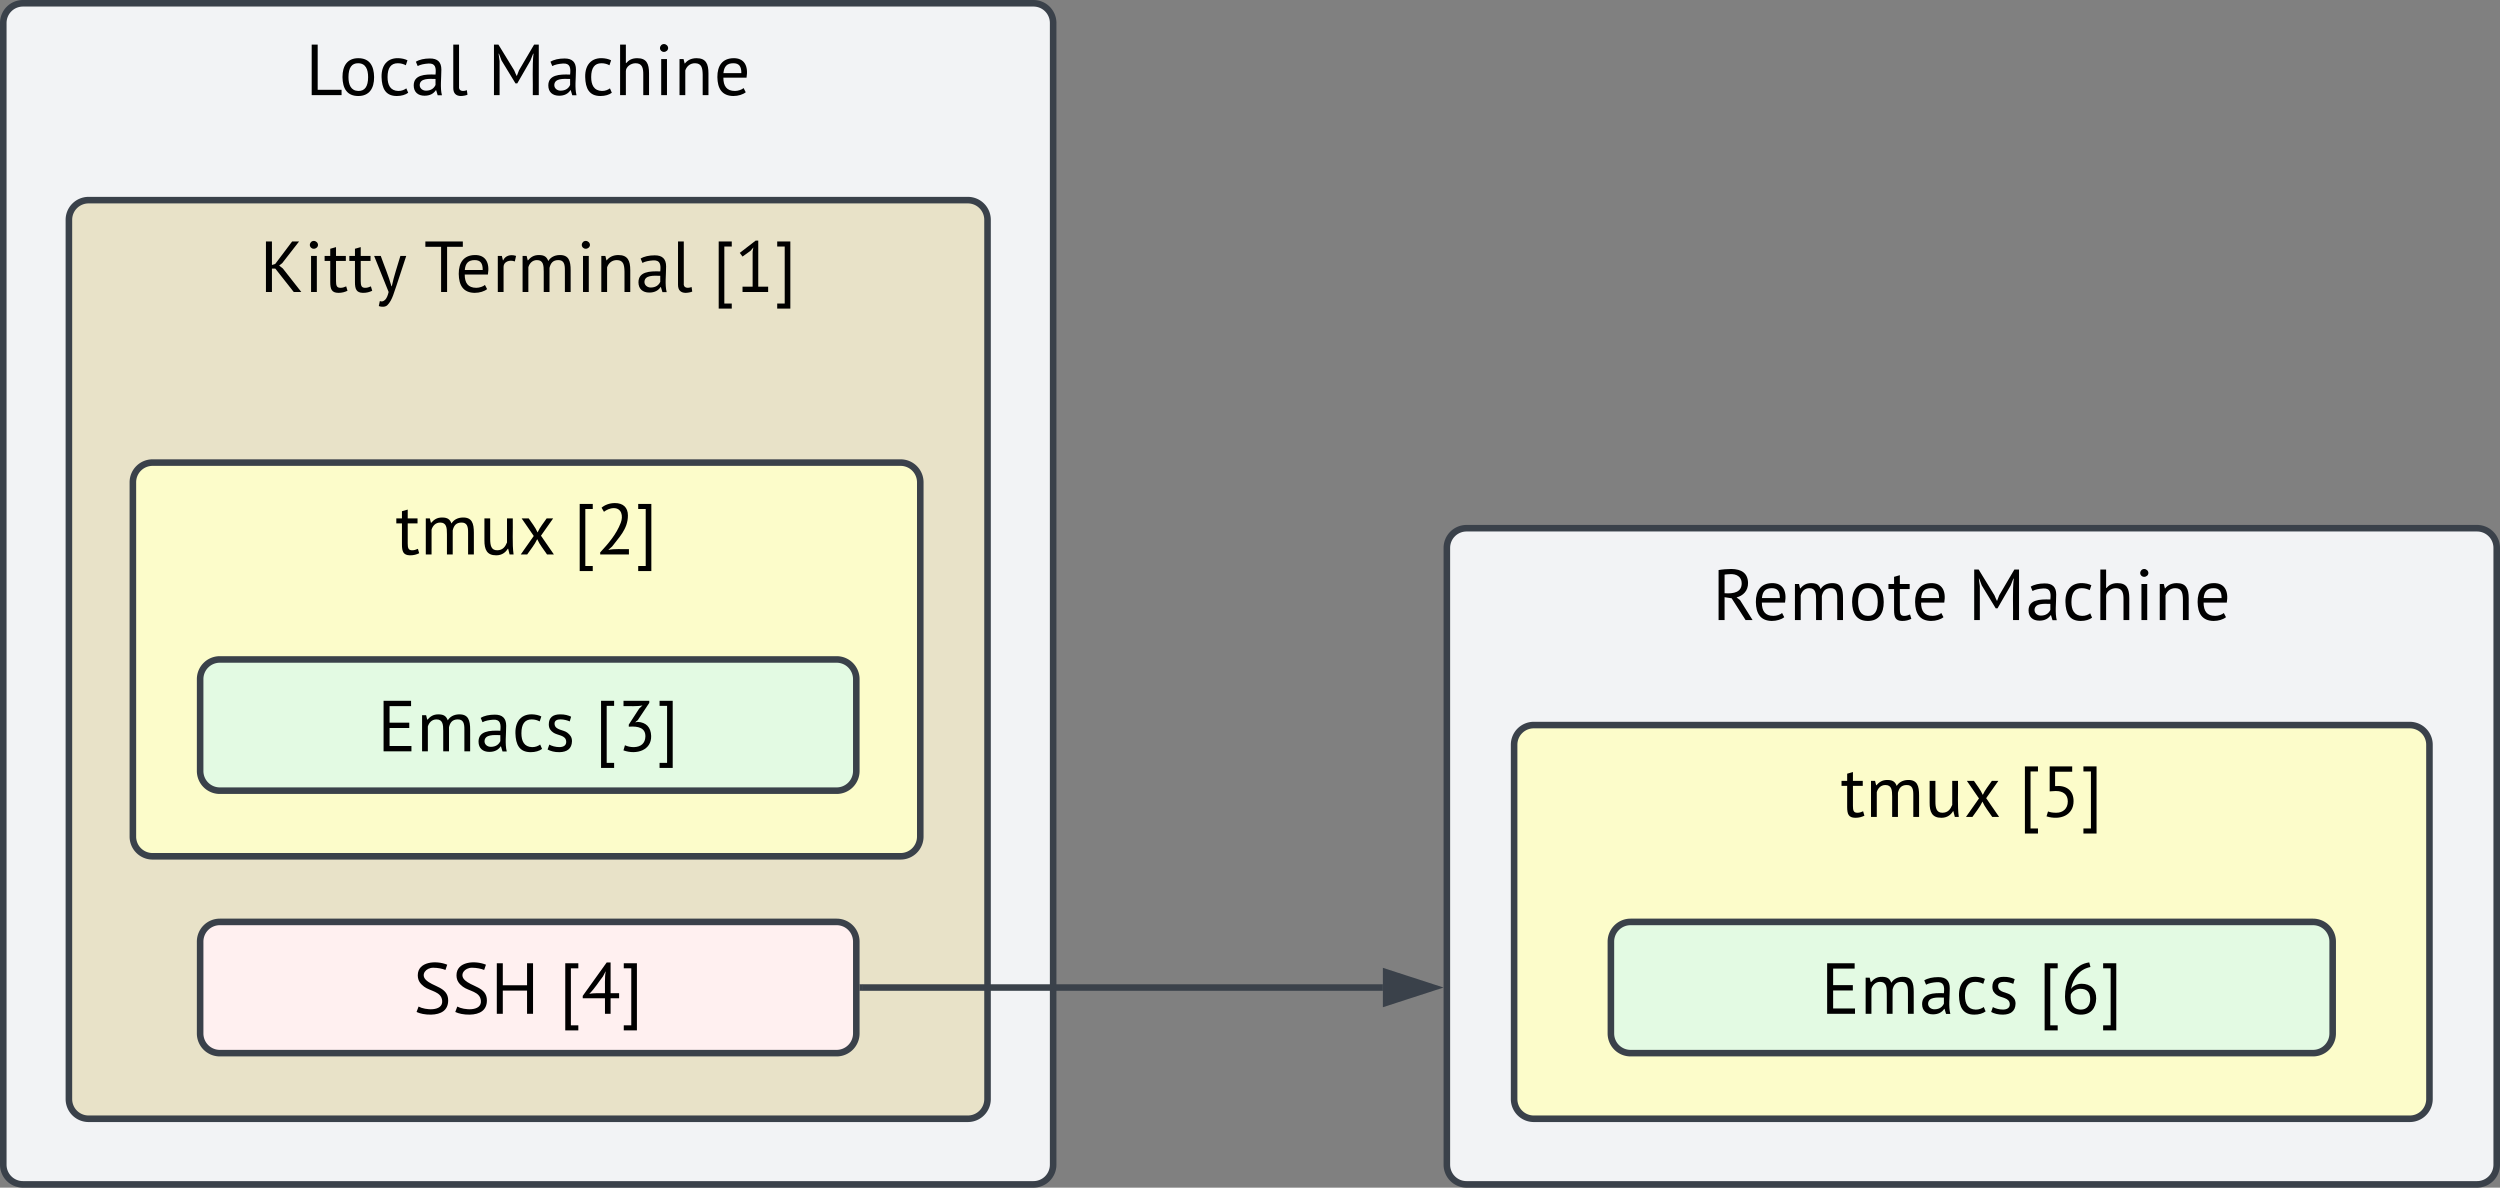 <svg xmlns="http://www.w3.org/2000/svg" xmlns:xlink="http://www.w3.org/1999/xlink" xmlns:lucid="lucid" width="762" height="362"><rect width="100%" height="100%" fill="#808080" stroke="none"/><g transform="translate(-159 61)" lucid:page-tab-id="2akRC0QSF9T-"><path d="M160-54a6 6 0 0 1 6-6h308a6 6 0 0 1 6 6v348a6 6 0 0 1-6 6H166a6 6 0 0 1-6-6z" stroke="#3a414a" stroke-width="2" fill="#f2f3f5"/><use xlink:href="#a" transform="matrix(1,0,0,1,165,-55) translate(87.133 23)"/><use xlink:href="#b" transform="matrix(1,0,0,1,165,-55) translate(142.689 23)"/><path d="M180 6a6 6 0 0 1 6-6h268a6 6 0 0 1 6 6v268a6 6 0 0 1-6 6H186a6 6 0 0 1-6-6z" stroke="#3a414a" stroke-width="2" fill="#e8e2c8"/><use xlink:href="#c" transform="matrix(1,0,0,1,185,5) translate(53.189 23)"/><use xlink:href="#d" transform="matrix(1,0,0,1,185,5) translate(103.256 23)"/><use xlink:href="#e" transform="matrix(1,0,0,1,185,5) translate(191.189 23)"/><path d="M220 226a6 6 0 0 1 6-6h188a6 6 0 0 1 6 6v28a6 6 0 0 1-6 6H226a6 6 0 0 1-6-6z" stroke="#3a414a" stroke-width="2" fill="#fff0f0"/><use xlink:href="#f" transform="matrix(1,0,0,1,225,225) translate(59.956 23)"/><use xlink:href="#g" transform="matrix(1,0,0,1,225,225) translate(104.422 23)"/><path d="M600 106a6 6 0 0 1 6-6h308a6 6 0 0 1 6 6v188a6 6 0 0 1-6 6H606a6 6 0 0 1-6-6z" stroke="#3a414a" stroke-width="2" fill="#f2f3f5"/><use xlink:href="#h" transform="matrix(1,0,0,1,605,105) translate(75.956 23)"/><use xlink:href="#b" transform="matrix(1,0,0,1,605,105) translate(153.867 23)"/><path d="M620.5 166a6 6 0 0 1 6-6h267a6 6 0 0 1 6 6v108a6 6 0 0 1-6 6h-267a6 6 0 0 1-6-6z" stroke="#3a414a" stroke-width="2" fill="#fcfcca"/><use xlink:href="#i" transform="matrix(1,0,0,1,625.501,165) translate(94.556 23)"/><use xlink:href="#j" transform="matrix(1,0,0,1,625.501,165) translate(148.822 23)"/><path d="M422 240h158.5" stroke="#3a414a" stroke-width="2" stroke-linejoin="round" fill="none"/><path d="M422.03 240.97H421v-1.94h1.03z" stroke="#3a414a" stroke-width=".05" fill="#3a414a"/><path d="M595.76 240l-14.26 4.63v-9.26z" stroke="#3a414a" stroke-width="2" fill="#3a414a"/><path d="M650 226a6 6 0 0 1 6-6h208a6 6 0 0 1 6 6v28a6 6 0 0 1-6 6H656a6 6 0 0 1-6-6z" stroke="#3a414a" stroke-width="2" fill="#e3fae3"/><g><use xlink:href="#k" transform="matrix(1,0,0,1,655,225) translate(59.044 23)"/><use xlink:href="#l" transform="matrix(1,0,0,1,655,225) translate(125.333 23)"/></g><path d="M199.5 86a6 6 0 0 1 6-6h228a6 6 0 0 1 6 6v108a6 6 0 0 1-6 6h-228a6 6 0 0 1-6-6z" stroke="#3a414a" stroke-width="2" fill="#fcfcca"/><g><use xlink:href="#i" transform="matrix(1,0,0,1,204.499,85) translate(75.056 23)"/><use xlink:href="#m" transform="matrix(1,0,0,1,204.499,85) translate(129.322 23)"/></g><path d="M220 146a6 6 0 0 1 6-6h188a6 6 0 0 1 6 6v28a6 6 0 0 1-6 6H226a6 6 0 0 1-6-6z" stroke="#3a414a" stroke-width="2" fill="#e3fae3"/><g><use xlink:href="#k" transform="matrix(1,0,0,1,225,145) translate(49.044 23)"/><use xlink:href="#n" transform="matrix(1,0,0,1,225,145) translate(115.333 23)"/></g><defs><path d="M499 0H85v-700h83v626h331V0" id="o"/><path d="M268 12C112 12 51-93 49-250c-1-158 69-262 219-262 156 0 217 105 219 262 1 158-69 262-219 262zm136-262c0-105-32-190-136-192-91-2-136 63-136 192 0 105 33 189 136 192 91 2 136-63 136-192" id="p"/><path d="M281-58c46 1 86-17 111-36l26 61c-37 28-94 45-157 45C104 12 53-93 49-250c-5-188 108-294 299-254 22 5 42 12 60 21l-23 69c-29-16-66-28-111-28-95 0-142 64-142 192 0 110 39 189 149 192" id="q"/><path d="M422-354c0 120-19 253 8 356h-59l-21-70h-5C315-22 265 8 189 8 98 8 39-43 39-134c0-147 152-157 302-151 10-93 1-159-99-153-57 4-110 14-148 35l-25-60c48-30 118-45 194-45 108-1 159 51 159 154zM122-142c-2 47 40 81 89 80 67-1 109-32 130-79v-83c-95-3-214-10-219 82" id="r"/><path d="M189 12C123 10 86-25 86-100v-600h80v577c-10 72 59 74 108 54l9 63c-18 10-66 18-94 18" id="s"/><g id="a"><use transform="matrix(0.022,0,0,0.022,0,0)" xlink:href="#o"/><use transform="matrix(0.022,0,0,0.022,10.178,0)" xlink:href="#p"/><use transform="matrix(0.022,0,0,0.022,22.089,0)" xlink:href="#q"/><use transform="matrix(0.022,0,0,0.022,32.111,0)" xlink:href="#r"/><use transform="matrix(0.022,0,0,0.022,43.133,0)" xlink:href="#s"/></g><path d="M623 0c4-191-10-400 10-575h-5l-38 96-182 316h-25L190-480l-36-95h-5l14 104V0H85v-700h62l219 358c12 26 21 55 35 78l31-80 209-356h65V0h-83" id="t"/><path d="M314-512c131 0 164 78 164 210V0h-80v-285c1-91-15-157-107-157-66 0-134 50-134 109V0H77v-700h80v256h4c35-40 79-68 153-68" id="u"/><path d="M94-500h80V0H94v-500zm38-99c-31 0-55-23-55-53s24-56 55-56 58 26 58 56-28 53-58 53" id="v"/><path d="M313-512c130 0 165 79 165 210V0h-80v-285c-2-94-16-155-105-157-72-1-118 46-136 100V0H77v-500h56l15 61h4c32-42 86-73 161-73" id="w"/><path d="M293-58c43 0 98-19 119-40l30 58C404-9 338 12 270 12 112 10 51-92 49-250c-1-159 70-258 220-262 155-4 211 110 184 270H132c0 116 45 184 161 184zm88-247c1-92-30-137-111-137-89 0-129 46-137 137h248" id="x"/><g id="b"><use transform="matrix(0.022,0,0,0.022,0,0)" xlink:href="#t"/><use transform="matrix(0.022,0,0,0.022,17.578,0)" xlink:href="#r"/><use transform="matrix(0.022,0,0,0.022,28.6,0)" xlink:href="#q"/><use transform="matrix(0.022,0,0,0.022,38.622,0)" xlink:href="#u"/><use transform="matrix(0.022,0,0,0.022,50.778,0)" xlink:href="#v"/><use transform="matrix(0.022,0,0,0.022,56.733,0)" xlink:href="#w"/><use transform="matrix(0.022,0,0,0.022,68.889,0)" xlink:href="#x"/></g><path d="M215-324h-47V0H85v-700h83v326l45-14 235-312h96L310-399l-42 33 51 40L575 0H470" id="y"/><path d="M200 12C109 10 89-39 89-138v-292H11v-70h78v-99l80-23v122h136v70H169v277c1 59 6 93 57 95 38 1 55-9 84-20l18 61c-35 17-77 30-128 29" id="z"/><path d="M104-500c49 140 107 271 148 420h5c31-148 79-280 119-420h81C396-319 339-134 276 44c-20 55-46 106-82 140-28 26-82 25-117 11l14-69c34 12 54 2 79-24 17-20 32-54 43-102L12-500h92" id="A"/><g id="c"><use transform="matrix(0.022,0,0,0.022,0,0)" xlink:href="#y"/><use transform="matrix(0.022,0,0,0.022,13.556,0)" xlink:href="#v"/><use transform="matrix(0.022,0,0,0.022,19.511,0)" xlink:href="#z"/><use transform="matrix(0.022,0,0,0.022,27.044,0)" xlink:href="#z"/><use transform="matrix(0.022,0,0,0.022,34.578,0)" xlink:href="#A"/></g><path d="M537-626H319V0h-83v-626H18v-74h519v74" id="B"/><path d="M152-439c26-60 97-88 178-61l-17 77c-74-29-156 5-156 73V0H77v-500h56l15 61h4" id="C"/><path d="M568-442c-74 2-103 45-118 108V0h-80v-283c0-87-6-159-94-159-65 0-104 47-119 98V0H77v-500h56l15 61h4c37-41 77-74 155-73 72 1 105 26 126 83 28-48 82-81 155-83 130-3 155 82 155 212V0h-80v-301c1-83-12-143-95-141" id="D"/><g id="d"><use transform="matrix(0.022,0,0,0.022,0,0)" xlink:href="#B"/><use transform="matrix(0.022,0,0,0.022,9.489,0)" xlink:href="#x"/><use transform="matrix(0.022,0,0,0.022,20.778,0)" xlink:href="#C"/><use transform="matrix(0.022,0,0,0.022,28.333,0)" xlink:href="#D"/><use transform="matrix(0.022,0,0,0.022,46.378,0)" xlink:href="#v"/><use transform="matrix(0.022,0,0,0.022,52.333,0)" xlink:href="#w"/><use transform="matrix(0.022,0,0,0.022,64.489,0)" xlink:href="#r"/><use transform="matrix(0.022,0,0,0.022,75.511,0)" xlink:href="#s"/></g><path d="M85-700h181v70H163v790h103v70H85v-930" id="E"/><path d="M108-74h140v-484l10-59-40 47-110 79-38-51 220-170h36v638h137V0H108v-74" id="F"/><path d="M220 230H38v-70h104v-790H38v-70h182v930" id="G"/><g id="e"><use transform="matrix(0.022,0,0,0.022,0,0)" xlink:href="#E"/><use transform="matrix(0.022,0,0,0.022,6.756,0)" xlink:href="#F"/><use transform="matrix(0.022,0,0,0.022,18.867,0)" xlink:href="#G"/></g><path d="M74-100c89 50 337 72 327-78-8-132-168-134-251-198-46-36-87-77-87-158 0-190 253-210 408-146l-25 73c-38-17-105-31-168-31-104 0-173 93-107 164 94 102 313 99 313 289C484-48 386 9 246 12 162 13 95-2 46-25" id="H"/><path d="M504-321H168V0H85v-700h83v305h336v-305h83V0h-83v-321" id="I"/><g id="f"><use transform="matrix(0.022,0,0,0.022,0,0)" xlink:href="#H"/><use transform="matrix(0.022,0,0,0.022,11.8,0)" xlink:href="#H"/><use transform="matrix(0.022,0,0,0.022,23.6,0)" xlink:href="#I"/></g><path d="M524-215H406V0h-78v-215H20v-33l332-463h54v426h118v70zm-196-70c2-102-6-213 10-300h-3l-35 68c-63 80-116 170-189 240 64-11 142-8 217-8" id="J"/><g id="g"><use transform="matrix(0.022,0,0,0.022,0,0)" xlink:href="#E"/><use transform="matrix(0.022,0,0,0.022,6.756,0)" xlink:href="#J"/><use transform="matrix(0.022,0,0,0.022,18.867,0)" xlink:href="#G"/></g><path d="M493-515c2 111-71 179-159 201l48 37L556 0h-97L266-302l-98-15V0H85v-693c47-9 123-15 178-15 137 2 227 56 230 193zm-88 3c-1-85-69-132-167-124-24 2-50 2-70 6v258c131 10 239-16 237-140" id="K"/><g id="h"><use transform="matrix(0.022,0,0,0.022,0,0)" xlink:href="#K"/><use transform="matrix(0.022,0,0,0.022,12.156,0)" xlink:href="#x"/><use transform="matrix(0.022,0,0,0.022,23.444,0)" xlink:href="#D"/><use transform="matrix(0.022,0,0,0.022,41.489,0)" xlink:href="#p"/><use transform="matrix(0.022,0,0,0.022,53.4,0)" xlink:href="#z"/><use transform="matrix(0.022,0,0,0.022,60.689,0)" xlink:href="#x"/></g><path d="M232 12C103 12 68-68 69-198v-302h80v285c0 87 12 158 98 157 78-1 111-51 135-108v-334h80c4 166-10 350 11 500h-55l-20-79h-5c-31 50-80 91-161 91" id="L"/><path d="M208-256L40-500h98c42 64 91 121 123 195 33-74 83-131 126-195h90L308-260 487 0h-95c-46-70-100-132-136-212-37 80-92 142-139 212H28" id="M"/><g id="i"><use transform="matrix(0.022,0,0,0.022,0,0)" xlink:href="#z"/><use transform="matrix(0.022,0,0,0.022,7.533,0)" xlink:href="#D"/><use transform="matrix(0.022,0,0,0.022,25.578,0)" xlink:href="#L"/><use transform="matrix(0.022,0,0,0.022,37.556,0)" xlink:href="#M"/></g><path d="M98-76c34 13 66 18 115 18 93 0 159-58 159-156 0-100-67-145-167-145l-84 5v-346h312v74H196v199c155-16 256 60 256 208C452-22 266 51 77-8" id="N"/><g id="j"><use transform="matrix(0.022,0,0,0.022,0,0)" xlink:href="#E"/><use transform="matrix(0.022,0,0,0.022,6.756,0)" xlink:href="#N"/><use transform="matrix(0.022,0,0,0.022,18.867,0)" xlink:href="#G"/></g><path d="M85-700h381v74H168v229h273v74H168v249h303V0H85v-700" id="O"/><path d="M63-93c59 36 240 71 234-43-5-91-121-82-179-124-34-24-62-54-62-113 0-97 59-138 155-139 66-1 112 13 154 32l-19 66c-52-26-221-63-210 39 9 83 124 74 178 118 33 27 64 57 63 118-3 103-68 149-174 151C134 13 81-3 39-25" id="P"/><g id="k"><use transform="matrix(0.022,0,0,0.022,0,0)" xlink:href="#O"/><use transform="matrix(0.022,0,0,0.022,11.911,0)" xlink:href="#D"/><use transform="matrix(0.022,0,0,0.022,29.956,0)" xlink:href="#r"/><use transform="matrix(0.022,0,0,0.022,40.978,0)" xlink:href="#q"/><use transform="matrix(0.022,0,0,0.022,51,0)" xlink:href="#P"/></g><path d="M291-416c125 0 204 78 201 205-4 136-75 223-213 223C131 12 60-84 60-235c0-203 77-349 202-429 41-26 86-41 134-48l17 64c-154 32-240 146-269 304 24-38 80-72 147-72zM280-58c84 0 129-59 129-145 0-94-42-143-135-143-62 0-115 38-134 78-11 116 31 210 140 210" id="Q"/><g id="l"><use transform="matrix(0.022,0,0,0.022,0,0)" xlink:href="#E"/><use transform="matrix(0.022,0,0,0.022,6.756,0)" xlink:href="#Q"/><use transform="matrix(0.022,0,0,0.022,18.867,0)" xlink:href="#G"/></g><path d="M267-712c112 0 179 61 179 171 0 193-130 309-219 431l-49 43v4c78-19 187-8 282-11V0H62v-29c108-116 222-246 285-410 36-94 12-203-97-203-54 0-105 27-136 51l-33-57c43-37 108-64 186-64" id="R"/><g id="m"><use transform="matrix(0.022,0,0,0.022,0,0)" xlink:href="#E"/><use transform="matrix(0.022,0,0,0.022,6.756,0)" xlink:href="#R"/><use transform="matrix(0.022,0,0,0.022,18.867,0)" xlink:href="#G"/></g><path d="M109-84c32 15 76 27 125 26 95-3 155-52 158-145 4-123-100-148-230-138v-29l144-222 46-44c-74 17-174 8-263 10v-74h357v29L287-432c-11 11-26 18-35 31l34-7c117 7 182 75 186 195C478-16 271 53 88-13" id="S"/><g id="n"><use transform="matrix(0.022,0,0,0.022,0,0)" xlink:href="#E"/><use transform="matrix(0.022,0,0,0.022,6.756,0)" xlink:href="#S"/><use transform="matrix(0.022,0,0,0.022,18.867,0)" xlink:href="#G"/></g></defs></g></svg>